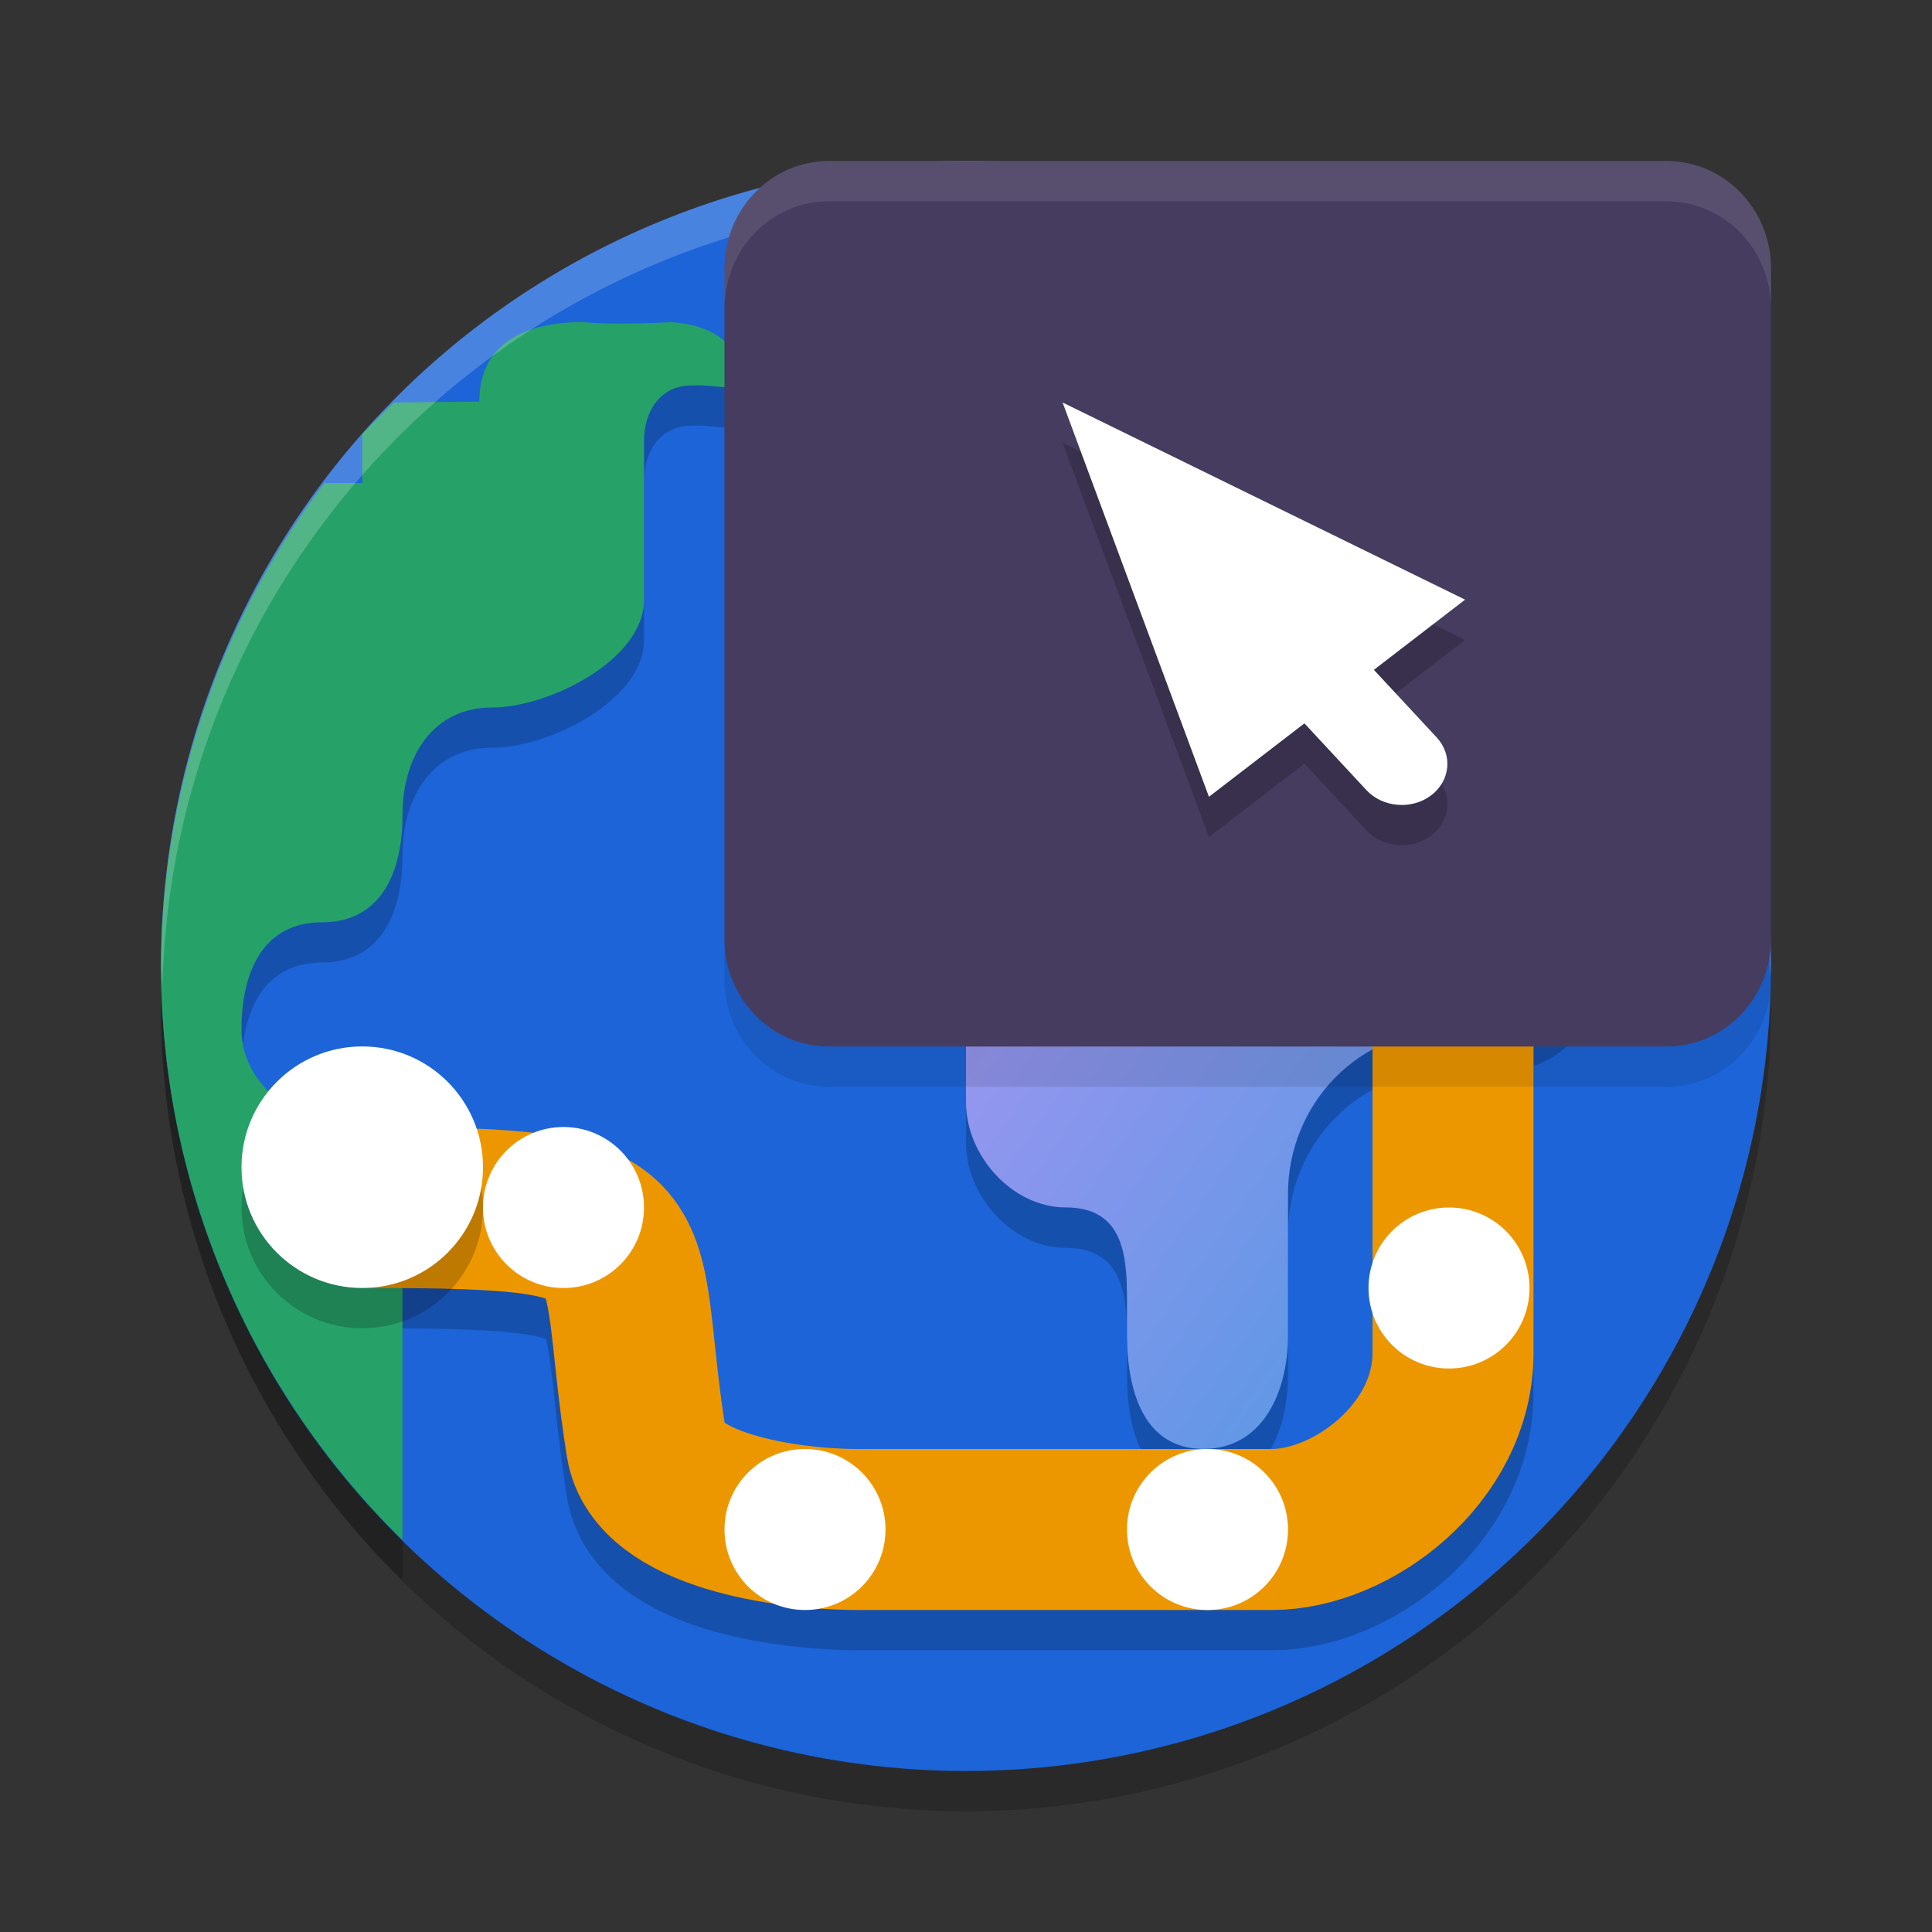 <svg xmlns="http://www.w3.org/2000/svg" width="24" height="24" version="1.1"><rect width="100%" height="100%" fill="#333333" stroke="none"/><defs>
<linearGradient id="ucPurpleBlue" x1="0%" y1="0%" x2="100%" y2="100%">
  <stop offset="0%" style="stop-color:#B794F4;stop-opacity:1"/>
  <stop offset="100%" style="stop-color:#4299E1;stop-opacity:1"/>
</linearGradient>
</defs>
 <circle style="opacity:0.2" cx="12" cy="12.5" r="10"/>
 <circle style="fill:#1c64d8" cx="12" cy="12" r="10"/>
 <path style="fill:none;opacity:0.2;stroke:#000000;stroke-width:2" d="m 18.05,12.25 v 5.057 C 18.05,18.552 16.8,19.5 15.799,19.5 H 10.668 C 9.745,19.5 8.161,19.259 8.03,18.438 7.6,15.75 8.3,15.5 4.6,15.5 v 0"/>
 <path style="opacity:0.2" d="m 7.26,4.5 c -0.72,0 -1.305,0.252 -1.305,0.988 L 4.895,5.5 C 4.759,5.628 4.628,5.758 4.5,5.893 V 6.5 H 4.031 c -1.31,1.727 -2.022,3.833 -2.031,6 0.002,2.693 1.091,5.26 3,7.133 v -4.979 c -0.136,-0.083 -0.3,-0.131 -0.5,-0.131 -0.72,0 -1.5,-0.497 -1.5,-1.234 0,-0.736 0.28,-1.332 1,-1.332 0.72,0 1,-0.597 1,-1.334 C 5,9.887 5.387,9.289 6.107,9.289 6.828,9.289 8,8.692 8,7.955 V 5.977 c 0,-0.379 0.213,-0.688 0.584,-0.688 0.372,-0.023 0.655,0.15 0.633,-0.23 C 9.071,4.664 8.715,4.522 8.328,4.502 8.262,4.51 7.47,4.539 7.26,4.5 Z m 8.4,2.707 c -0.641,0 -1.16,0.532 -1.16,1.188 v 0.506 c 0,0.655 -0.521,1.186 -1.162,1.186 -0.771,0.059 -1.395,0.745 -1.338,1.533 v 2.572 c 0,0.673 0.58,1.309 1.238,1.309 0.703,0 0.762,0.574 0.762,1.127 v 0.453 c 0,0.738 0.228,1.42 0.949,1.42 0.721,-6.5e-4 1.051,-0.683 1.051,-1.42 v -1.75 c 0,-0.54 0.209,-1.06 0.584,-1.441 0.374,-0.382 0.882,-0.594 1.41,-0.594 l 0.695,0.004 c 0.308,6.5e-4 0.602,-0.124 0.82,-0.346 0.217,-0.222 0.34,-0.523 0.34,-0.838 V 8.395 c 0,-0.655 -0.519,-1.187 -1.16,-1.188 z"/>
 <path fill="url(#ucPurpleBlue)" d="m 14.499,7.894 v 0.506 c 0,0.655 -0.52,1.186 -1.16,1.186 -0.771,0.059 -1.396,0.745 -1.339,1.533 v 2.571 c 0,0.673 0.581,1.309 1.239,1.309 0.703,0 0.761,0.574 0.761,1.127 v 0.453 c 0,0.738 0.229,1.42 0.95,1.42 0.721,-6.5e-4 1.051,-0.683 1.05,-1.42 v -1.751 c 0,-0.54 0.21,-1.059 0.585,-1.44 0.374,-0.382 0.882,-0.595 1.41,-0.594 l 0.695,0.005 c 0.308,6.5e-4 0.603,-0.124 0.821,-0.346 0.217,-0.222 0.339,-0.523 0.339,-0.838 V 7.894 c 0,-0.655 -0.519,-1.186 -1.16,-1.186 h -3.03 c -0.641,0 -1.16,0.531 -1.16,1.186 z"/>
 <path style="fill:#26a269" d="m 7.26,4 c -0.72,0 -1.305,0.252 -1.305,0.989 L 4.895,5 C 4.759,5.128 4.628,5.257 4.5,5.393 V 6 H 4.031 C 2.722,7.727 2.009,9.833 2,12 c 0.002,2.693 1.091,5.26 3,7.133 v -4.979 c -0.136,-0.083 -0.3,-0.131 -0.5,-0.131 -0.72,0 -1.5,-0.497 -1.5,-1.234 0,-0.736 0.28,-1.332 1,-1.332 0.72,0 1,-0.597 1,-1.334 C 5,9.387 5.387,8.789 6.107,8.789 6.828,8.789 8,8.192 8,7.455 V 5.477 c 0,-0.379 0.213,-0.688 0.584,-0.688 0.372,-0.023 0.655,0.149 0.633,-0.231 C 9.071,4.164 8.715,4.022 8.328,4.002 c -0.067,0.008 -0.858,0.037 -1.068,-0.002 z"/>
 <path style="fill:none;stroke:#ed9700;stroke-width:2" d="m 18.05,11.75 v 5.057 C 18.05,18.052 16.8,19 15.799,19 H 10.668 C 9.745,19 8.161,18.759 8.03,17.938 7.6,15.25 8.3,15 4.6,15 v 0"/>
 <path style="fill:#ffffff" d="m 19,16 c 0,0.553 -0.447,1 -1,1 -0.553,0 -1,-0.447 -1,-1 0,-0.553 0.447,-1 1,-1 0.553,0 1,0.447 1,1 z m 0,0"/>
 <path style="opacity:0.2" d="M 6,15 C 6,15.829 5.329,16.5 4.5,16.5 3.671,16.5 3,15.829 3,15 3,14.171 3.671,13.499 4.5,13.499 5.329,13.499 6,14.171 6,15 Z m 0,0"/>
 <path style="fill:#ffffff" d="M 6,14.5 C 6,15.329 5.329,16 4.5,16 3.671,16 3,15.329 3,14.5 3,13.671 3.671,12.999 4.5,12.999 5.329,12.999 6,13.671 6,14.5 Z m 0,0"/>
 <path style="opacity:0.2;fill:#ffffff" d="M 12,2 A 10,10 0 0 0 2,12 10,10 0 0 0 2.018,12.25 10,10 0 0 1 12,2.5 10,10 0 0 1 21.991,12.125 10,10 0 0 0 22,12 10,10 0 0 0 12,2 Z"/>
 <path style="opacity:0.1" d="M 10.298,2.5 H 20.702 C 21.419,2.5 22,3.097 22,3.833 V 12.167 C 22,12.903 21.419,13.5 20.702,13.5 H 10.298 C 9.581,13.5 9,12.903 9,12.167 V 3.833 C 9,3.097 9.581,2.5 10.298,2.5 Z m 0,0"/>
 <path style="fill:#463c5f" d="M 10.298,2 H 20.702 C 21.419,2 22,2.597 22,3.333 V 11.667 C 22,12.403 21.419,13 20.702,13 H 10.298 C 9.581,13 9,12.403 9,11.667 V 3.333 C 9,2.597 9.581,2 10.298,2 Z m 0,0"/>
 <path style="opacity:0.2" d="m 13.2,5.5 1.818,4.898 1.186,-0.912 0.771,0.83 c 0.201,0.216 0.56,0.246 0.801,0.066 0.24,-0.181 0.273,-0.502 0.073,-0.719 L 17.067,8.821 18.2,7.949 Z"/>
 <path style="fill:#ffffff" d="m 13.2,5 1.818,4.898 1.186,-0.912 0.771,0.83 c 0.201,0.216 0.56,0.246 0.801,0.066 0.24,-0.181 0.273,-0.502 0.073,-0.719 L 17.067,8.321 18.2,7.449 Z"/>
 <path style="opacity:0.1;fill:#ffffff" d="M 10.298,2 C 9.581,2 9,2.597 9,3.333 v 0.5 C 9,3.097 9.581,2.5 10.298,2.5 H 20.702 C 21.419,2.5 22,3.097 22,3.833 v -0.5 C 22,2.597 21.419,2 20.702,2 Z"/>
 <path style="fill:#ffffff" d="m 16,19 c 0,0.553 -0.447,1 -1,1 -0.553,0 -1,-0.447 -1,-1 0,-0.553 0.447,-1 1,-1 0.553,0 1,0.447 1,1 z m 0,0"/>
 <path style="fill:#ffffff" d="m 11,19 c 0,0.553 -0.447,1 -1,1 -0.553,0 -1,-0.447 -1,-1 0,-0.553 0.447,-1 1,-1 0.553,0 1,0.447 1,1 z m 0,0"/>
 <path style="fill:#ffffff" d="m 8,15 c 0,0.553 -0.447,1 -1,1 -0.553,0 -1,-0.447 -1,-1 0,-0.553 0.447,-1 1,-1 0.553,0 1,0.447 1,1 z m 0,0"/>
</svg>
